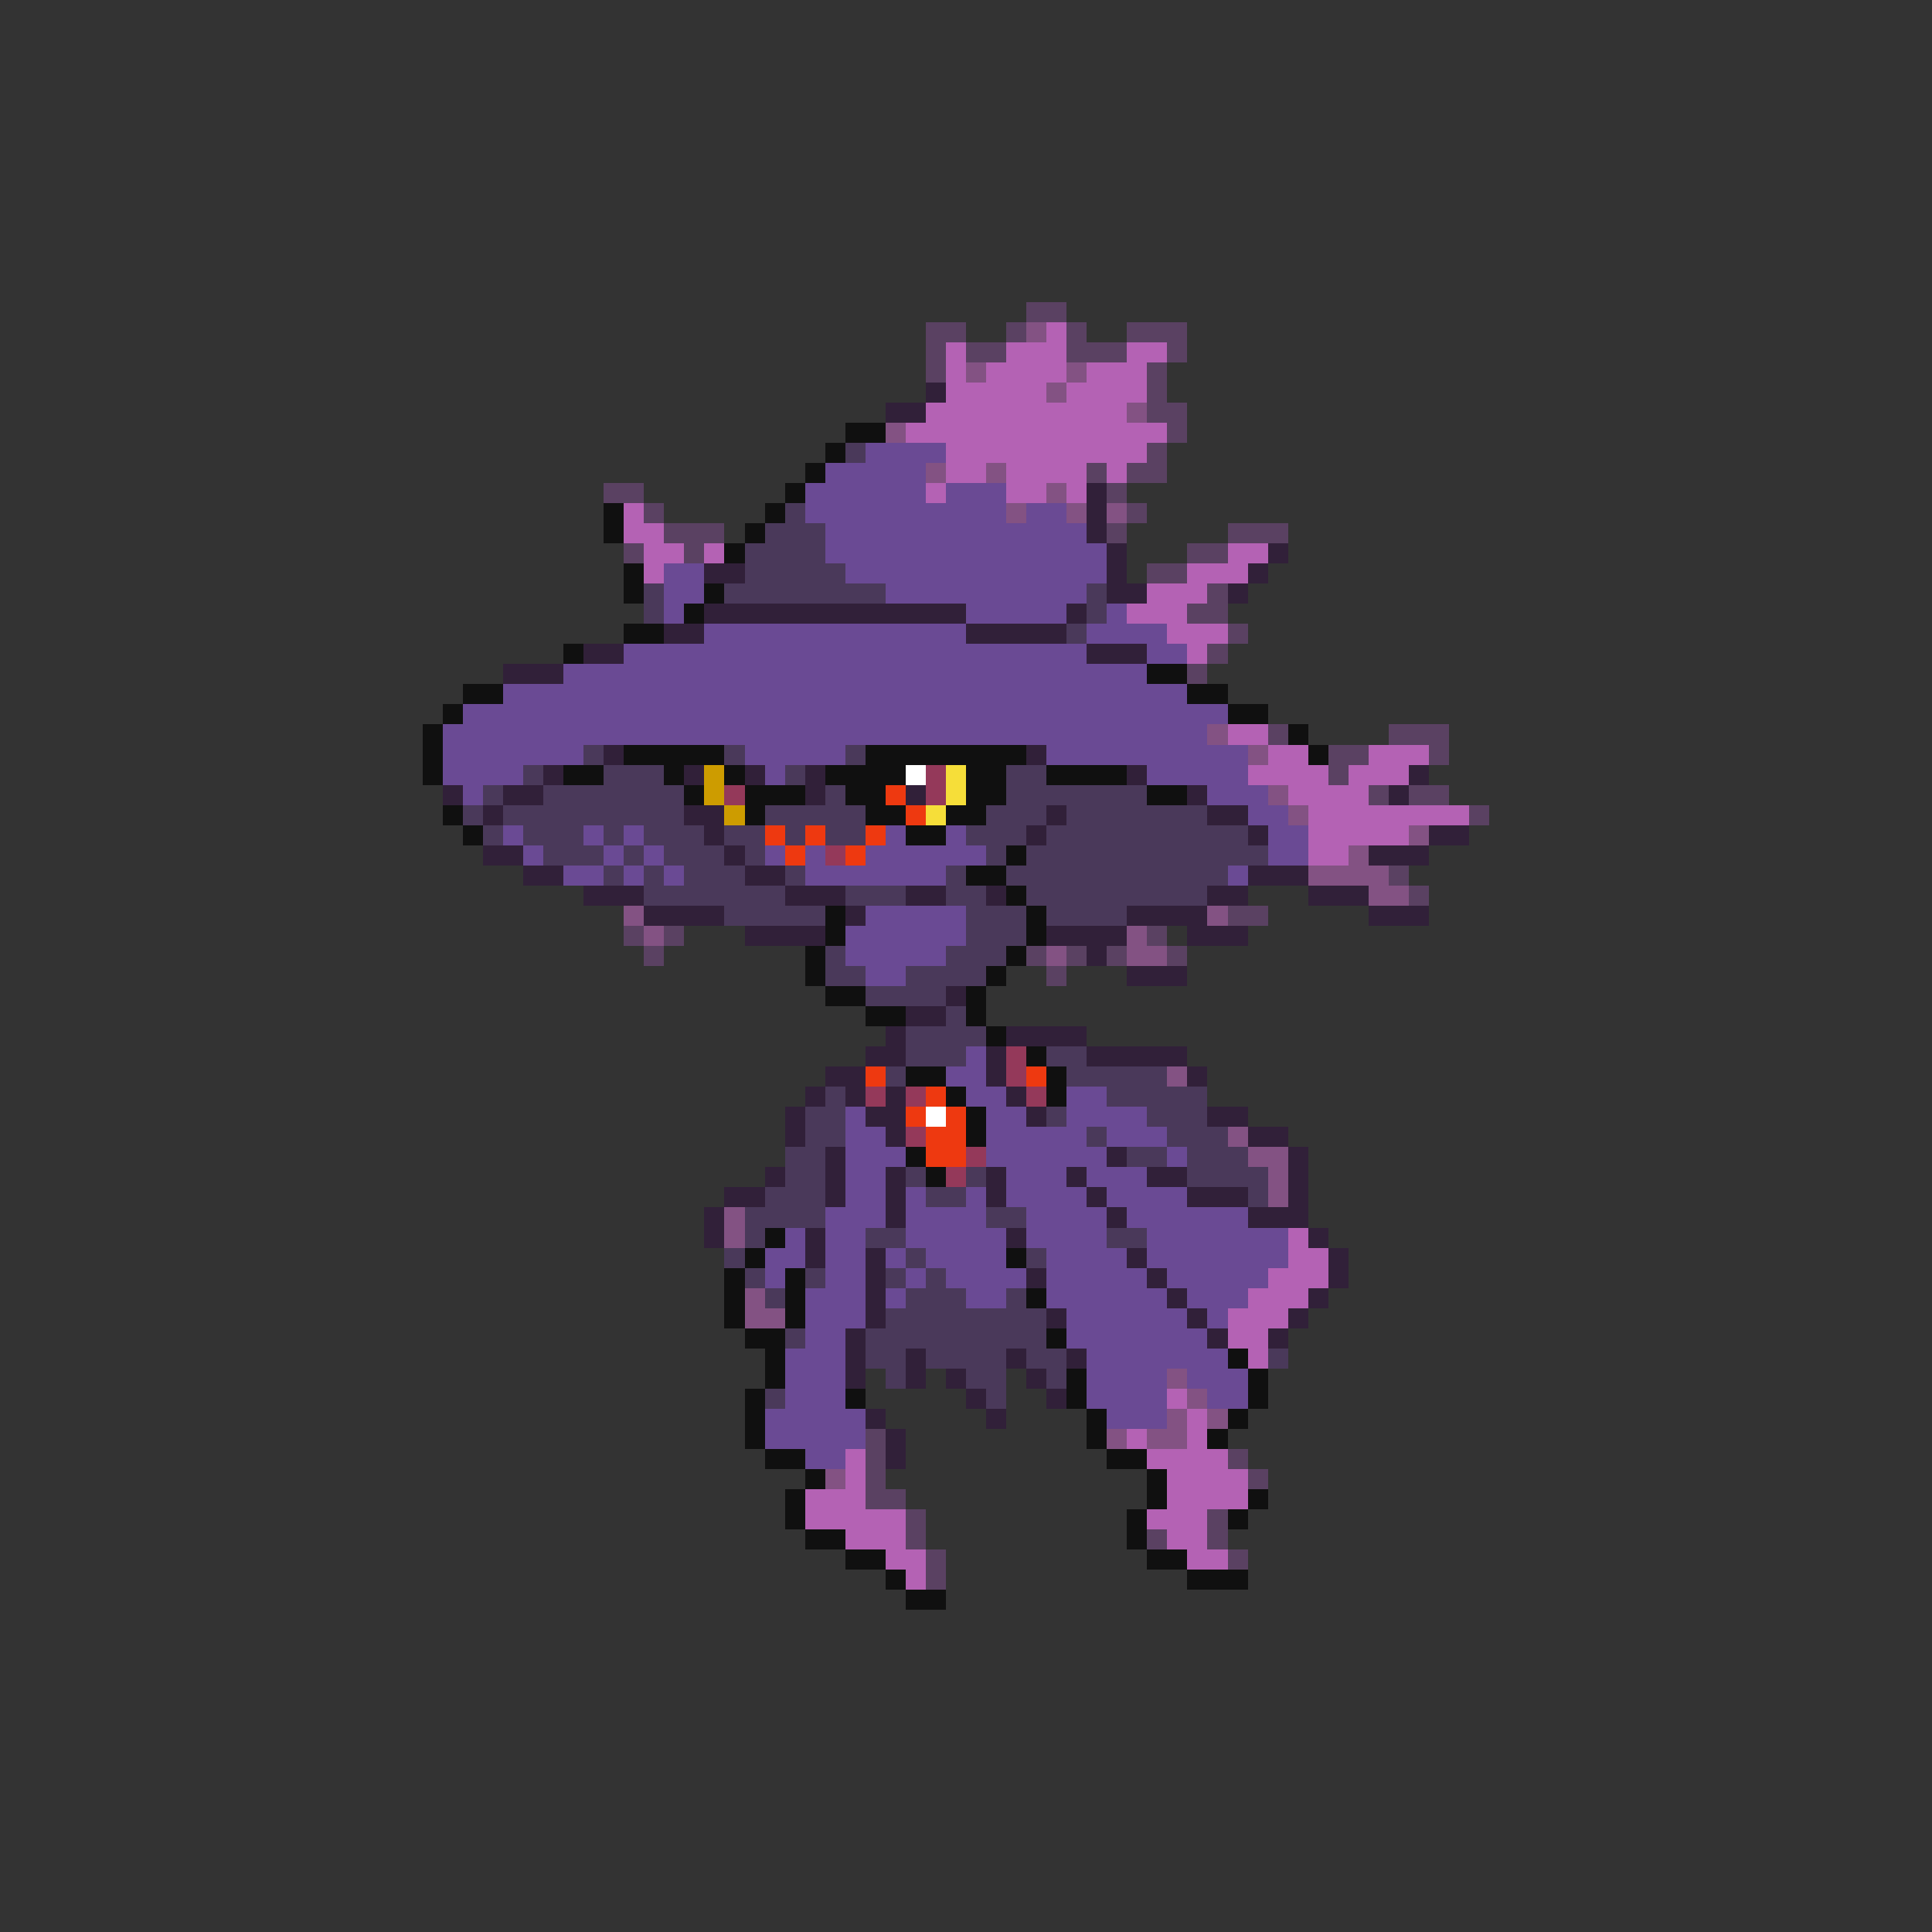 <svg xmlns="http://www.w3.org/2000/svg" viewBox="0 -0.5 96 96" shape-rendering="crispEdges">
<rect x="0" y="-0.5" width="96" height="96" fill="#333333" stroke="none"/>
<path stroke="#5a4162" d="M51 15h2M46 16h2M50 16h1M53 16h1M56 16h3M46 17h1M48 17h2M53 17h3M58 17h1M46 18h1M57 18h1M57 19h1M57 20h2M58 21h1M57 22h1M54 23h1M56 23h2M30 24h2M55 24h1M32 25h1M56 25h1M33 26h3M55 26h1M61 26h3M31 27h1M34 27h1M59 27h2M57 28h2M60 29h1M59 30h2M61 31h1M60 32h1M59 33h1M63 36h1M69 36h3M66 37h2M71 37h1M66 38h1M68 39h1M70 39h2M73 40h1M69 43h1M70 44h1M61 45h2M31 46h1M33 46h1M57 46h1M32 47h1M51 47h1M53 47h1M55 47h1M58 47h1M52 48h1M43 71h1M43 72h1M61 72h1M43 73h1M62 73h1M43 74h2M45 75h1M60 75h1M45 76h1M57 76h1M60 76h1M46 77h1M61 77h1M46 78h1" />
<path stroke="#835283" d="M51 16h1M48 18h1M53 18h1M52 19h1M56 20h1M44 21h1M46 23h1M49 23h1M52 24h1M50 25h1M53 25h1M55 25h1M60 36h1M62 37h1M63 39h1M64 40h1M70 41h1M67 42h1M65 43h4M68 44h2M31 45h1M60 45h1M32 46h1M56 46h1M52 47h1M56 47h2M58 53h1M61 56h1M62 57h2M63 58h1M63 59h1M36 60h1M36 61h1M37 64h1M37 65h2M58 68h1M59 69h1M58 70h1M60 70h1M55 71h1M57 71h2M41 73h1" />
<path stroke="#b462b4" d="M52 16h1M47 17h1M50 17h3M56 17h2M47 18h1M49 18h4M54 18h3M47 19h5M53 19h4M46 20h10M45 21h13M47 22h10M47 23h2M50 23h4M55 23h1M46 24h1M50 24h2M53 24h1M31 25h1M31 26h2M32 27h2M35 27h1M61 27h2M32 28h1M59 28h3M57 29h3M56 30h3M58 31h3M59 32h1M61 36h2M63 37h2M68 37h3M62 38h4M67 38h3M64 39h4M65 40h8M65 41h5M65 42h2M64 61h1M64 62h2M63 63h3M62 64h3M61 65h3M61 66h2M62 67h1M58 69h1M59 70h1M56 71h1M59 71h1M42 72h1M57 72h4M42 73h1M58 73h4M40 74h3M58 74h4M40 75h5M57 75h3M42 76h3M58 76h2M44 77h2M59 77h2M45 78h1" />
<path stroke="#312039" d="M46 19h1M44 20h2M54 24h1M54 25h1M54 26h1M55 27h1M63 27h1M35 28h2M55 28h1M62 28h1M55 29h2M61 29h1M35 30h13M53 30h1M33 31h2M48 31h5M29 32h2M54 32h3M25 33h3M30 37h1M51 37h1M27 38h1M34 38h1M37 38h1M40 38h1M56 38h1M70 38h1M22 39h1M25 39h2M40 39h1M45 39h1M59 39h1M69 39h1M24 40h1M34 40h2M52 40h1M60 40h2M35 41h1M51 41h1M62 41h1M71 41h2M24 42h2M36 42h1M68 42h3M26 43h2M37 43h2M62 43h3M29 44h3M39 44h3M45 44h2M49 44h1M60 44h2M65 44h3M32 45h4M42 45h1M56 45h4M68 45h3M37 46h4M52 46h4M59 46h3M54 47h1M56 48h3M47 49h1M45 50h2M44 51h1M50 51h4M43 52h2M49 52h1M54 52h5M41 53h2M49 53h1M59 53h1M40 54h1M42 54h1M44 54h1M50 54h1M39 55h1M43 55h2M51 55h1M60 55h2M39 56h1M44 56h1M62 56h2M41 57h1M55 57h1M64 57h1M38 58h1M41 58h1M44 58h1M49 58h1M53 58h1M57 58h2M64 58h1M36 59h2M41 59h1M44 59h1M49 59h1M54 59h1M59 59h3M64 59h1M35 60h1M44 60h1M55 60h1M62 60h3M35 61h1M40 61h1M50 61h1M65 61h1M40 62h1M43 62h1M56 62h1M66 62h1M43 63h1M51 63h1M57 63h1M66 63h1M43 64h1M58 64h1M65 64h1M43 65h1M52 65h1M59 65h1M64 65h1M42 66h1M60 66h1M63 66h1M42 67h1M45 67h1M50 67h1M53 67h1M42 68h1M45 68h1M47 68h1M51 68h1M48 69h1M52 69h1M43 70h1M49 70h1M44 71h1M44 72h1" />
<path stroke="#101010" d="M42 21h2M41 22h1M40 23h1M39 24h1M30 25h1M38 25h1M30 26h1M37 26h1M36 27h1M31 28h1M31 29h1M35 29h1M34 30h1M31 31h2M28 32h1M57 33h2M23 34h2M59 34h2M22 35h1M61 35h2M21 36h1M64 36h1M21 37h1M31 37h5M43 37h8M65 37h1M21 38h1M28 38h2M33 38h1M36 38h1M41 38h4M48 38h2M52 38h4M34 39h1M37 39h3M42 39h2M48 39h2M57 39h2M22 40h1M37 40h1M43 40h2M47 40h2M23 41h1M45 41h2M50 42h1M48 43h2M50 44h1M41 45h1M51 45h1M41 46h1M51 46h1M40 47h1M50 47h1M40 48h1M49 48h1M41 49h2M48 49h1M43 50h2M48 50h1M49 51h1M51 52h1M45 53h2M52 53h1M47 54h1M52 54h1M48 55h1M48 56h1M45 57h1M46 58h1M38 61h1M37 62h1M50 62h1M36 63h1M39 63h1M36 64h1M39 64h1M51 64h1M36 65h1M39 65h1M37 66h2M52 66h1M38 67h1M61 67h1M38 68h1M53 68h1M62 68h1M37 69h1M42 69h1M53 69h1M62 69h1M37 70h1M54 70h1M61 70h1M37 71h1M54 71h1M60 71h1M38 72h2M55 72h2M40 73h1M57 73h1M39 74h1M57 74h1M62 74h1M39 75h1M56 75h1M61 75h1M40 76h2M56 76h1M42 77h2M57 77h2M44 78h1M59 78h3M45 79h2" />
<path stroke="#4a395a" d="M42 22h1M39 25h1M38 26h3M37 27h4M37 28h5M32 29h1M36 29h8M54 29h1M32 30h1M54 30h1M53 31h1M29 37h1M36 37h1M42 37h1M26 38h1M30 38h3M39 38h1M50 38h2M24 39h1M27 39h7M41 39h1M50 39h7M23 40h1M25 40h9M38 40h5M49 40h3M53 40h7M24 41h1M26 41h3M30 41h1M32 41h3M36 41h2M39 41h1M41 41h2M48 41h3M52 41h10M27 42h3M31 42h1M33 42h3M37 42h1M49 42h1M51 42h12M30 43h1M32 43h1M34 43h3M39 43h1M47 43h1M50 43h11M32 44h7M42 44h3M47 44h2M51 44h9M36 45h5M48 45h3M52 45h4M48 46h3M41 47h1M47 47h3M41 48h2M45 48h4M43 49h4M47 50h1M45 51h4M45 52h3M52 52h2M44 53h1M53 53h5M41 54h1M55 54h5M40 55h2M52 55h1M57 55h3M40 56h2M54 56h1M58 56h3M39 57h2M56 57h2M59 57h3M39 58h2M45 58h1M48 58h1M59 58h4M38 59h3M46 59h2M62 59h1M37 60h4M49 60h2M37 61h1M43 61h2M55 61h2M36 62h1M45 62h1M51 62h1M37 63h1M40 63h1M44 63h1M46 63h1M38 64h1M45 64h3M50 64h1M44 65h8M39 66h1M43 66h9M43 67h2M46 67h4M51 67h2M63 67h1M44 68h1M48 68h2M52 68h1M38 69h1M49 69h1" />
<path stroke="#6a4a94" d="M43 22h4M41 23h5M40 24h6M47 24h3M40 25h10M51 25h2M41 26h13M41 27h14M33 28h2M42 28h13M33 29h2M44 29h10M33 30h1M48 30h5M55 30h1M35 31h13M54 31h4M31 32h23M57 32h2M28 33h29M25 34h34M23 35h38M22 36h38M22 37h7M37 37h5M52 37h10M22 38h4M38 38h1M57 38h5M23 39h1M60 39h3M62 40h2M25 41h1M29 41h1M31 41h1M44 41h1M47 41h1M63 41h2M26 42h1M30 42h1M32 42h1M38 42h1M40 42h1M43 42h6M63 42h2M28 43h2M31 43h1M33 43h1M40 43h7M61 43h1M43 45h5M42 46h6M42 47h5M43 48h2M48 52h1M47 53h2M48 54h2M53 54h2M42 55h1M49 55h2M53 55h4M42 56h2M49 56h5M55 56h3M42 57h3M49 57h6M58 57h1M42 58h2M50 58h3M54 58h3M42 59h2M45 59h1M48 59h1M50 59h4M55 59h4M41 60h3M45 60h4M51 60h4M56 60h6M39 61h1M41 61h2M45 61h5M51 61h4M57 61h7M38 62h2M41 62h2M44 62h1M46 62h4M52 62h4M57 62h7M38 63h1M41 63h2M45 63h1M47 63h4M52 63h5M58 63h5M40 64h3M44 64h1M48 64h2M52 64h6M59 64h3M40 65h3M53 65h6M60 65h1M40 66h2M53 66h7M39 67h3M54 67h7M39 68h3M54 68h4M59 68h3M39 69h3M54 69h4M60 69h2M38 70h5M55 70h3M38 71h5M40 72h2" />
<path stroke="#cd9c00" d="M35 38h1M35 39h1M36 40h1" />
<path stroke="#ffffff" d="M45 38h1M46 55h1" />
<path stroke="#94395a" d="M46 38h1M36 39h1M46 39h1M41 42h1M50 52h1M50 53h1M43 54h1M45 54h1M51 54h1M45 56h1M48 57h1M47 58h1" />
<path stroke="#f6de39" d="M47 38h1M47 39h1M46 40h1" />
<path stroke="#ee3910" d="M44 39h1M45 40h1M38 41h1M40 41h1M43 41h1M39 42h1M42 42h1M43 53h1M51 53h1M46 54h1M45 55h1M47 55h1M46 56h2M46 57h2" />
</svg>